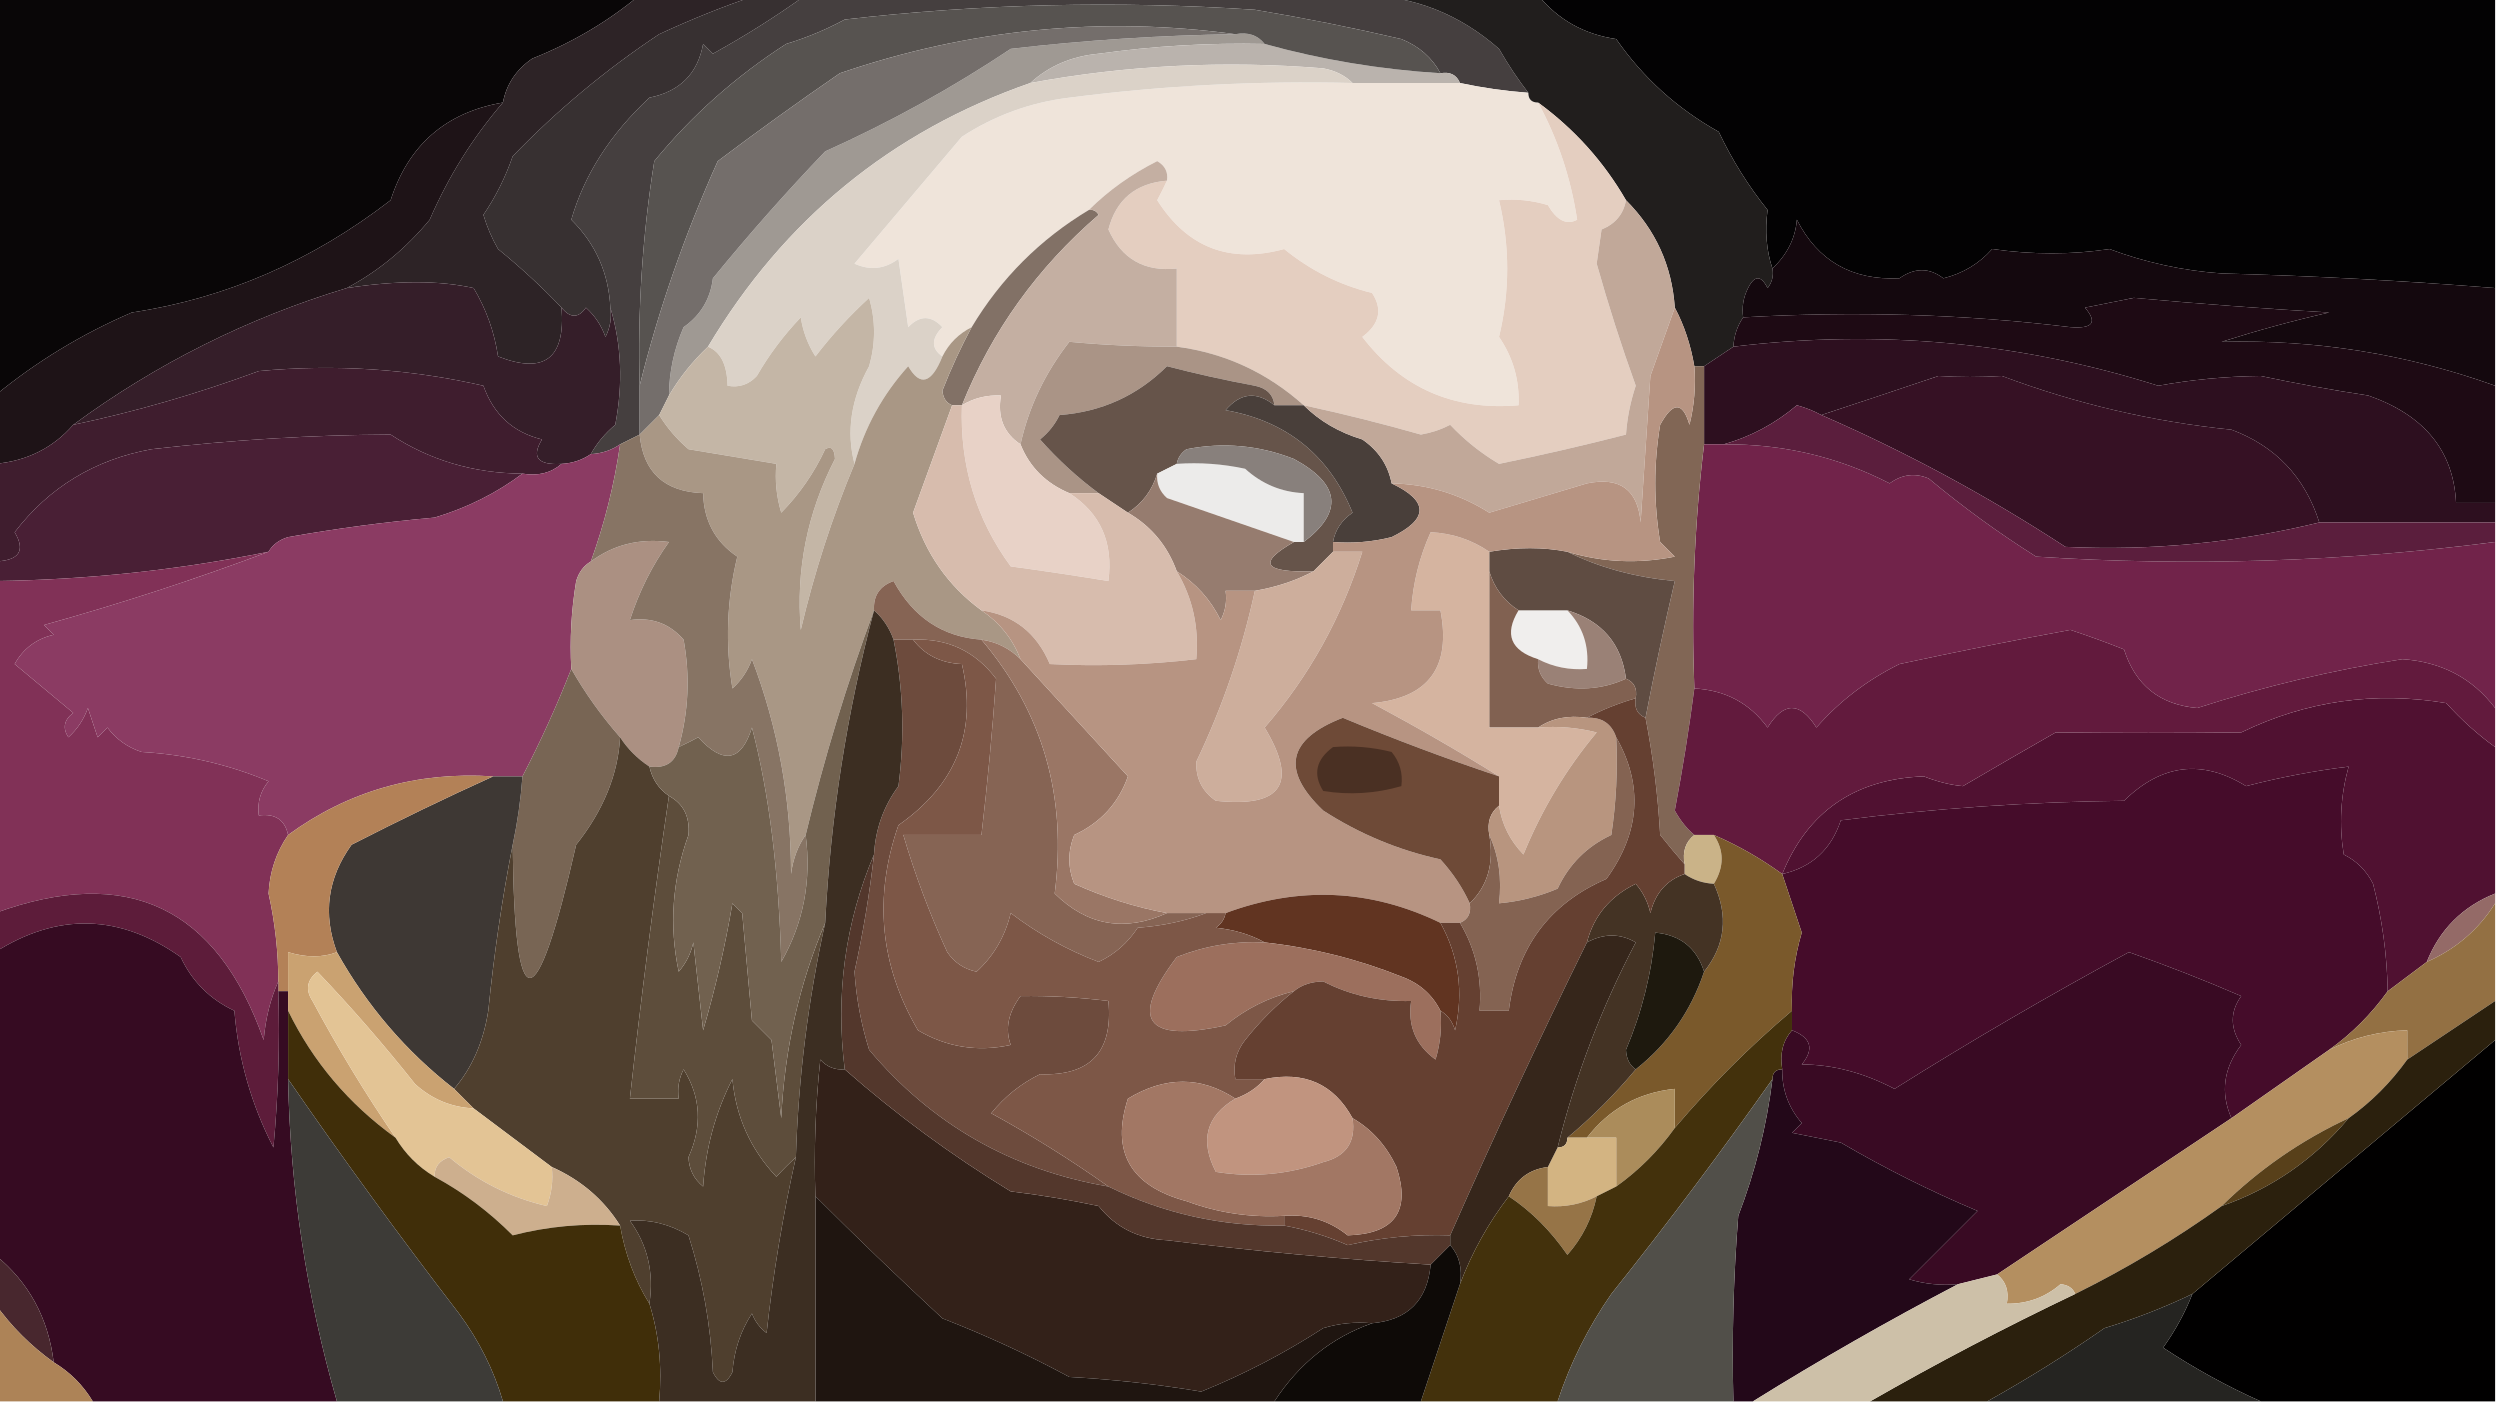 <?xml version="1.0" encoding="UTF-8"?>
<!DOCTYPE svg PUBLIC "-//W3C//DTD SVG 1.1//EN" "http://www.w3.org/Graphics/SVG/1.1/DTD/svg11.dtd">
<svg xmlns="http://www.w3.org/2000/svg" version="1.1" width="256px" height="144px" style="shape-rendering:geometricPrecision; text-rendering:geometricPrecision; image-rendering:optimizeQuality; fill-rule:evenodd; clip-rule:evenodd" xmlns:xlink="http://www.w3.org/1999/xlink">
<g><path style="opacity:1" fill="#090607" d="M -0.5,-0.5 C 21.5,-0.5 43.5,-0.5 65.5,-0.5C 62.264,2.201 58.598,4.368 54.5,6C 52.859,7.129 51.859,8.629 51.5,10.5C 45.658,11.508 41.825,14.841 40,20.5C 31.942,26.721 23.108,30.554 13.5,32C 8.396,34.192 3.73,37.025 -0.5,40.5C -0.5,26.833 -0.5,13.167 -0.5,-0.5 Z"/></g>
<g><path style="opacity:1" fill="#030203" d="M 157.5,-0.5 C 190.167,-0.5 222.833,-0.5 255.5,-0.5C 255.5,9.5 255.5,19.5 255.5,29.5C 246.2,28.748 236.866,28.248 227.5,28C 223.541,27.721 219.708,26.887 216,25.5C 212.146,26.092 208.146,26.092 204,25.5C 202.649,27.01 200.982,28.01 199,28.5C 197.56,27.393 196.06,27.393 194.5,28.5C 189.636,28.717 186.136,26.717 184,22.5C 183.848,24.382 183.015,26.049 181.5,27.5C 180.883,25.679 180.716,23.679 181,21.5C 179.033,19.049 177.367,16.382 176,13.5C 171.756,11.133 168.256,7.966 165.5,4C 162.199,3.513 159.533,2.013 157.5,-0.5 Z"/></g>
<g><path style="opacity:1" fill="#9f9993" d="M 126.5,3.5 C 127.791,3.263 128.791,3.596 129.5,4.5C 123.807,4.374 118.14,4.707 112.5,5.5C 109.741,5.757 107.407,6.757 105.5,8.5C 91.283,13.458 80.283,22.458 72.5,35.5C 70.926,36.984 69.593,38.651 68.5,40.5C 68.523,38.073 69.023,35.74 70,33.5C 71.74,32.284 72.74,30.617 73,28.5C 76.705,23.967 80.538,19.634 84.5,15.5C 91.185,12.494 97.518,8.994 103.5,5C 111.145,4.113 118.811,3.613 126.5,3.5 Z"/></g>
<g><path style="opacity:1" fill="#453f3f" d="M 82.5,-0.5 C 101.5,-0.5 120.5,-0.5 139.5,-0.5C 144.759,-0.406 149.426,1.427 153.5,5C 154.47,6.68 155.47,8.18 156.5,9.5C 154.139,9.326 151.806,8.993 149.5,8.5C 149.158,7.662 148.492,7.328 147.5,7.5C 146.652,5.907 145.319,4.74 143.5,4C 138.531,2.841 133.531,1.841 128.5,1C 114.431,0.053 100.431,0.386 86.5,2C 84.624,3.017 82.624,3.851 80.5,4.5C 75.335,7.825 70.835,11.825 67,16.5C 65.779,24.143 65.279,31.81 65.5,39.5C 65.5,41.167 65.5,42.833 65.5,44.5C 64.833,44.833 64.167,45.167 63.5,45.5C 62.609,46.11 61.609,46.443 60.5,46.5C 61.122,45.373 61.955,44.373 63,43.5C 63.812,39.311 63.645,35.311 62.5,31.5C 62.324,27.967 60.991,24.967 58.5,22.5C 59.825,17.901 62.492,13.735 66.5,10C 69.612,9.375 71.445,7.542 72,4.5C 72.333,4.833 72.667,5.167 73,5.5C 76.32,3.668 79.486,1.668 82.5,-0.5 Z"/></g>
<g><path style="opacity:1" fill="#bab3ad" d="M 129.5,4.5 C 135.312,6.113 141.312,7.113 147.5,7.5C 148.492,7.328 149.158,7.662 149.5,8.5C 145.833,8.5 142.167,8.5 138.5,8.5C 137.737,7.732 136.737,7.232 135.5,7C 125.416,6.171 115.416,6.671 105.5,8.5C 107.407,6.757 109.741,5.757 112.5,5.5C 118.14,4.707 123.807,4.374 129.5,4.5 Z"/></g>
<g><path style="opacity:1" fill="#373031" d="M 77.5,-0.5 C 79.167,-0.5 80.833,-0.5 82.5,-0.5C 79.486,1.668 76.32,3.668 73,5.5C 72.667,5.167 72.333,4.833 72,4.5C 71.445,7.542 69.612,9.375 66.5,10C 62.492,13.735 59.825,17.901 58.5,22.5C 60.991,24.967 62.324,27.967 62.5,31.5C 62.65,32.552 62.483,33.552 62,34.5C 61.581,33.328 60.915,32.328 60,31.5C 59.23,32.598 58.397,32.598 57.5,31.5C 55.502,29.4 53.335,27.4 51,25.5C 50.362,24.391 49.862,23.225 49.5,22C 50.756,20.155 51.756,18.155 52.5,16C 57.042,11.292 62.042,7.126 67.5,3.5C 70.865,1.941 74.198,0.608 77.5,-0.5 Z"/></g>
<g><path style="opacity:1" fill="#575350" d="M 147.5,7.5 C 141.312,7.113 135.312,6.113 129.5,4.5C 128.791,3.596 127.791,3.263 126.5,3.5C 112.762,1.631 99.262,2.965 86,7.5C 81.766,10.411 77.6,13.411 73.5,16.5C 70.111,24.015 67.445,31.682 65.5,39.5C 65.279,31.81 65.779,24.143 67,16.5C 70.835,11.825 75.335,7.825 80.5,4.5C 82.624,3.851 84.624,3.017 86.5,2C 100.431,0.386 114.431,0.053 128.5,1C 133.531,1.841 138.531,2.841 143.5,4C 145.319,4.74 146.652,5.907 147.5,7.5 Z"/></g>
<g><path style="opacity:1" fill="#efe4da" d="M 138.5,8.5 C 142.167,8.5 145.833,8.5 149.5,8.5C 151.806,8.993 154.139,9.326 156.5,9.5C 156.5,10.167 156.833,10.5 157.5,10.5C 159.517,14.217 160.85,18.217 161.5,22.5C 160.426,23.08 159.426,22.58 158.5,21C 156.866,20.506 155.199,20.34 153.5,20.5C 154.617,25.192 154.617,29.858 153.5,34.5C 154.946,36.618 155.613,38.951 155.5,41.5C 148.863,42.069 143.529,39.736 139.5,34.5C 141.27,33.18 141.603,31.68 140.5,30C 137.179,29.187 134.179,27.687 131.5,25.5C 125.911,27.022 121.578,25.355 118.5,20.5C 118.863,19.817 119.196,19.15 119.5,18.5C 119.631,17.624 119.298,16.957 118.5,16.5C 115.846,17.836 113.513,19.503 111.5,21.5C 106.5,24.5 102.5,28.5 99.5,33.5C 98.167,34.167 97.167,35.167 96.5,36.5C 95.347,35.687 95.347,34.687 96.5,33.5C 95.349,32.269 94.183,32.269 93,33.5C 92.667,31.167 92.333,28.833 92,26.5C 90.612,27.554 89.112,27.72 87.5,27C 91.204,22.635 94.871,18.302 98.5,14C 101.866,11.816 105.533,10.482 109.5,10C 119.126,8.756 128.792,8.256 138.5,8.5 Z"/></g>
<g><path style="opacity:1" fill="#746e6b" d="M 126.5,3.5 C 118.811,3.613 111.145,4.113 103.5,5C 97.518,8.994 91.185,12.494 84.5,15.5C 80.538,19.634 76.705,23.967 73,28.5C 72.74,30.617 71.74,32.284 70,33.5C 69.023,35.74 68.523,38.073 68.5,40.5C 68.167,41.167 67.833,41.833 67.5,42.5C 66.833,43.167 66.167,43.833 65.5,44.5C 65.5,42.833 65.5,41.167 65.5,39.5C 67.445,31.682 70.111,24.015 73.5,16.5C 77.6,13.411 81.766,10.411 86,7.5C 99.262,2.965 112.762,1.631 126.5,3.5 Z"/></g>
<g><path style="opacity:1" fill="#dbd2c8" d="M 138.5,8.5 C 128.792,8.256 119.126,8.756 109.5,10C 105.533,10.482 101.866,11.816 98.5,14C 94.871,18.302 91.204,22.635 87.5,27C 89.112,27.72 90.612,27.554 92,26.5C 92.333,28.833 92.667,31.167 93,33.5C 94.183,32.269 95.349,32.269 96.5,33.5C 95.347,34.687 95.347,35.687 96.5,36.5C 95.383,39.279 94.217,39.612 93,37.5C 90.38,40.406 88.547,43.739 87.5,47.5C 86.642,44.18 87.142,40.847 89,37.5C 89.667,35.167 89.667,32.833 89,30.5C 86.982,32.35 85.149,34.35 83.5,36.5C 82.719,35.271 82.219,33.938 82,32.5C 80.257,34.321 78.757,36.321 77.5,38.5C 76.675,39.386 75.675,39.719 74.5,39.5C 74.462,37.364 73.795,36.031 72.5,35.5C 80.283,22.458 91.283,13.458 105.5,8.5C 115.416,6.671 125.416,6.171 135.5,7C 136.737,7.232 137.737,7.732 138.5,8.5 Z"/></g>
<g><path style="opacity:1" fill="#211e1d" d="M 139.5,-0.5 C 145.5,-0.5 151.5,-0.5 157.5,-0.5C 159.533,2.013 162.199,3.513 165.5,4C 168.256,7.966 171.756,11.133 176,13.5C 177.367,16.382 179.033,19.049 181,21.5C 180.716,23.679 180.883,25.679 181.5,27.5C 181.631,28.239 181.464,28.906 181,29.5C 180.333,28.167 179.667,28.167 179,29.5C 178.517,30.448 178.351,31.448 178.5,32.5C 177.89,33.391 177.557,34.391 177.5,35.5C 176.5,36.167 175.5,36.833 174.5,37.5C 174.167,37.5 173.833,37.5 173.5,37.5C 173.125,35.302 172.458,33.302 171.5,31.5C 171.205,27.206 169.538,23.54 166.5,20.5C 164.212,16.544 161.212,13.211 157.5,10.5C 156.833,10.5 156.5,10.167 156.5,9.5C 155.47,8.18 154.47,6.68 153.5,5C 149.426,1.427 144.759,-0.406 139.5,-0.5 Z"/></g>
<g><path style="opacity:1" fill="#2d2326" d="M 65.5,-0.5 C 69.5,-0.5 73.5,-0.5 77.5,-0.5C 74.198,0.608 70.865,1.941 67.5,3.5C 62.042,7.126 57.042,11.292 52.5,16C 51.756,18.155 50.756,20.155 49.5,22C 49.862,23.225 50.362,24.391 51,25.5C 53.335,27.4 55.502,29.4 57.5,31.5C 57.919,36.698 55.752,38.364 51,36.5C 50.624,33.99 49.79,31.657 48.5,29.5C 44.99,28.704 40.657,28.704 35.5,29.5C 38.725,27.787 41.559,25.454 44,22.5C 45.902,18.104 48.402,14.104 51.5,10.5C 51.859,8.629 52.859,7.129 54.5,6C 58.598,4.368 62.264,2.201 65.5,-0.5 Z"/></g>
<g><path style="opacity:1" fill="#1e1317" d="M 51.5,10.5 C 48.402,14.104 45.902,18.104 44,22.5C 41.559,25.454 38.725,27.787 35.5,29.5C 25.327,32.586 15.994,37.253 7.5,43.5C 5.421,45.873 2.754,47.206 -0.5,47.5C -0.5,45.167 -0.5,42.833 -0.5,40.5C 3.73,37.025 8.396,34.192 13.5,32C 23.108,30.554 31.942,26.721 40,20.5C 41.825,14.841 45.658,11.508 51.5,10.5 Z"/></g>
<g><path style="opacity:1" fill="#827166" d="M 111.5,21.5 C 111.938,21.435 112.272,21.601 112.5,22C 106.22,27.413 101.553,33.913 98.5,41.5C 98.167,41.5 97.833,41.5 97.5,41.5C 96.903,41.265 96.57,40.765 96.5,40C 97.391,37.721 98.391,35.554 99.5,33.5C 102.5,28.5 106.5,24.5 111.5,21.5 Z"/></g>
<g><path style="opacity:1" fill="#14080e" d="M 255.5,29.5 C 255.5,32.833 255.5,36.167 255.5,39.5C 246.494,36.262 237.161,34.762 227.5,35C 231.123,33.844 234.789,32.844 238.5,32C 231.825,31.61 225.158,31.11 218.5,30.5C 216.833,30.833 215.167,31.167 213.5,31.5C 214.804,33.016 214.304,33.682 212,33.5C 201.084,32.169 189.917,31.835 178.5,32.5C 178.351,31.448 178.517,30.448 179,29.5C 179.667,28.167 180.333,28.167 181,29.5C 181.464,28.906 181.631,28.239 181.5,27.5C 183.015,26.049 183.848,24.382 184,22.5C 186.136,26.717 189.636,28.717 194.5,28.5C 196.06,27.393 197.56,27.393 199,28.5C 200.982,28.01 202.649,27.01 204,25.5C 208.146,26.092 212.146,26.092 216,25.5C 219.708,26.887 223.541,27.721 227.5,28C 236.866,28.248 246.2,28.748 255.5,29.5 Z"/></g>
<g><path style="opacity:1" fill="#e4cec0" d="M 157.5,10.5 C 161.212,13.211 164.212,16.544 166.5,20.5C 166.25,21.922 165.417,22.922 164,23.5C 163.833,24.667 163.667,25.833 163.5,27C 164.677,31.194 166.01,35.361 167.5,39.5C 166.954,41.135 166.62,42.801 166.5,44.5C 162.198,45.606 157.864,46.606 153.5,47.5C 151.651,46.407 149.984,45.074 148.5,43.5C 147.554,43.987 146.554,44.32 145.5,44.5C 141.503,43.363 137.503,42.363 133.5,41.5C 129.753,38.149 125.42,36.149 120.5,35.5C 120.5,32.833 120.5,30.167 120.5,27.5C 117.183,27.843 114.849,26.509 113.5,23.5C 114.289,20.432 116.289,18.765 119.5,18.5C 119.196,19.15 118.863,19.817 118.5,20.5C 121.578,25.355 125.911,27.022 131.5,25.5C 134.179,27.687 137.179,29.187 140.5,30C 141.603,31.68 141.27,33.18 139.5,34.5C 143.529,39.736 148.863,42.069 155.5,41.5C 155.613,38.951 154.946,36.618 153.5,34.5C 154.617,29.858 154.617,25.192 153.5,20.5C 155.199,20.34 156.866,20.506 158.5,21C 159.426,22.58 160.426,23.08 161.5,22.5C 160.85,18.217 159.517,14.217 157.5,10.5 Z"/></g>
<g><path style="opacity:1" fill="#351e29" d="M 57.5,31.5 C 58.397,32.598 59.23,32.598 60,31.5C 60.915,32.328 61.581,33.328 62,34.5C 62.483,33.552 62.65,32.552 62.5,31.5C 63.645,35.311 63.812,39.311 63,43.5C 61.955,44.373 61.122,45.373 60.5,46.5C 59.609,47.11 58.609,47.443 57.5,47.5C 55.058,47.646 54.391,46.813 55.5,45C 52.539,44.274 50.539,42.44 49.5,39.5C 41.912,37.767 34.245,37.267 26.5,38C 20.222,40.316 13.889,42.15 7.5,43.5C 15.994,37.253 25.327,32.586 35.5,29.5C 40.657,28.704 44.99,28.704 48.5,29.5C 49.79,31.657 50.624,33.99 51,36.5C 55.752,38.364 57.919,36.698 57.5,31.5 Z"/></g>
<g><path style="opacity:1" fill="#1e0a14" d="M 255.5,39.5 C 255.5,43.5 255.5,47.5 255.5,51.5C 254.167,51.5 252.833,51.5 251.5,51.5C 251.248,46.165 248.248,42.499 242.5,40.5C 238.812,39.941 235.146,39.274 231.5,38.5C 227.914,38.542 224.414,38.876 221,39.5C 206.836,35.026 192.336,33.693 177.5,35.5C 177.557,34.391 177.89,33.391 178.5,32.5C 189.917,31.835 201.084,32.169 212,33.5C 214.304,33.682 214.804,33.016 213.5,31.5C 215.167,31.167 216.833,30.833 218.5,30.5C 225.158,31.11 231.825,31.61 238.5,32C 234.789,32.844 231.123,33.844 227.5,35C 237.161,34.762 246.494,36.262 255.5,39.5 Z"/></g>
<g><path style="opacity:1" fill="#c4afa2" d="M 119.5,18.5 C 116.289,18.765 114.289,20.432 113.5,23.5C 114.849,26.509 117.183,27.843 120.5,27.5C 120.5,30.167 120.5,32.833 120.5,35.5C 116.746,35.504 113.079,35.337 109.5,35C 107.008,38.194 105.342,41.694 104.5,45.5C 102.787,44.365 102.12,42.698 102.5,40.5C 101.041,40.433 99.708,40.766 98.5,41.5C 101.553,33.913 106.22,27.413 112.5,22C 112.272,21.601 111.938,21.435 111.5,21.5C 113.513,19.503 115.846,17.836 118.5,16.5C 119.298,16.957 119.631,17.624 119.5,18.5 Z"/></g>
<g><path style="opacity:1" fill="#aa9486" d="M 120.5,35.5 C 125.42,36.149 129.753,38.149 133.5,41.5C 132.5,41.5 131.5,41.5 130.5,41.5C 130.38,40.414 129.713,39.747 128.5,39.5C 125.465,38.939 122.465,38.273 119.5,37.5C 116.468,40.511 112.801,42.177 108.5,42.5C 108.023,43.478 107.357,44.311 106.5,45C 108.342,47.074 110.342,48.907 112.5,50.5C 111.5,50.5 110.5,50.5 109.5,50.5C 107.089,49.483 105.422,47.816 104.5,45.5C 105.342,41.694 107.008,38.194 109.5,35C 113.079,35.337 116.746,35.504 120.5,35.5 Z"/></g>
<g><path style="opacity:1" fill="#361124" d="M 237.5,53.5 C 228.985,55.585 220.319,56.418 211.5,56C 203.46,50.754 195.126,46.254 186.5,42.5C 190.463,41.192 194.463,39.859 198.5,38.5C 200.638,38.638 202.805,38.638 205,38.5C 212.581,41.348 220.414,43.181 228.5,44C 233.022,45.69 236.022,48.856 237.5,53.5 Z"/></g>
<g><path style="opacity:1" fill="#2d0f1f" d="M 255.5,51.5 C 255.5,52.167 255.5,52.833 255.5,53.5C 249.5,53.5 243.5,53.5 237.5,53.5C 236.022,48.856 233.022,45.69 228.5,44C 220.414,43.181 212.581,41.348 205,38.5C 202.805,38.638 200.638,38.638 198.5,38.5C 194.463,39.859 190.463,41.192 186.5,42.5C 185.735,42.077 184.902,41.743 184,41.5C 181.755,43.394 179.255,44.727 176.5,45.5C 175.833,45.5 175.167,45.5 174.5,45.5C 174.5,42.833 174.5,40.167 174.5,37.5C 175.5,36.833 176.5,36.167 177.5,35.5C 192.336,33.693 206.836,35.026 221,39.5C 224.414,38.876 227.914,38.542 231.5,38.5C 235.146,39.274 238.812,39.941 242.5,40.5C 248.248,42.499 251.248,46.165 251.5,51.5C 252.833,51.5 254.167,51.5 255.5,51.5 Z"/></g>
<g><path style="opacity:1" fill="#3f1d2e" d="M 57.5,47.5 C 56.432,48.434 55.099,48.768 53.5,48.5C 48.5,48.463 44,47.13 40,44.5C 32.031,44.536 23.864,45.036 15.5,46C 9.696,47.064 5.029,49.897 1.5,54.5C 2.639,56.396 1.973,57.396 -0.5,57.5C -0.5,54.167 -0.5,50.833 -0.5,47.5C 2.754,47.206 5.421,45.873 7.5,43.5C 13.889,42.15 20.222,40.316 26.5,38C 34.245,37.267 41.912,37.767 49.5,39.5C 50.539,42.44 52.539,44.274 55.5,45C 54.391,46.813 55.058,47.646 57.5,47.5 Z"/></g>
<g><path style="opacity:1" fill="#c4b6a6" d="M 87.5,47.5 C 85.211,52.977 83.378,58.644 82,64.5C 81.491,58.363 82.658,52.53 85.5,47C 85.452,45.967 85.119,45.634 84.5,46C 83.37,48.428 81.87,50.595 80,52.5C 79.507,50.866 79.34,49.199 79.5,47.5C 76.513,47.002 73.513,46.502 70.5,46C 69.29,44.961 68.29,43.794 67.5,42.5C 67.833,41.833 68.167,41.167 68.5,40.5C 69.593,38.651 70.926,36.984 72.5,35.5C 73.795,36.031 74.462,37.364 74.5,39.5C 75.675,39.719 76.675,39.386 77.5,38.5C 78.757,36.321 80.257,34.321 82,32.5C 82.219,33.938 82.719,35.271 83.5,36.5C 85.149,34.35 86.982,32.35 89,30.5C 89.667,32.833 89.667,35.167 89,37.5C 87.142,40.847 86.642,44.18 87.5,47.5 Z"/></g>
<g><path style="opacity:1" fill="#66544a" d="M 130.5,41.5 C 128.69,40.045 127.023,40.212 125.5,42C 131.78,43.129 136.113,46.629 138.5,52.5C 137.388,53.265 136.721,54.265 136.5,55.5C 136.5,55.833 136.5,56.167 136.5,56.5C 135.833,57.167 135.167,57.833 134.5,58.5C 129.386,58.651 128.719,57.651 132.5,55.5C 132.833,55.5 133.167,55.5 133.5,55.5C 137.583,52.407 137.25,49.573 132.5,47C 128.928,45.595 125.261,45.262 121.5,46C 120.944,46.383 120.611,46.883 120.5,47.5C 119.833,47.833 119.167,48.167 118.5,48.5C 117.978,50.219 116.978,51.553 115.5,52.5C 114.5,51.833 113.5,51.167 112.5,50.5C 110.342,48.907 108.342,47.074 106.5,45C 107.357,44.311 108.023,43.478 108.5,42.5C 112.801,42.177 116.468,40.511 119.5,37.5C 122.465,38.273 125.465,38.939 128.5,39.5C 129.713,39.747 130.38,40.414 130.5,41.5 Z"/></g>
<g><path style="opacity:1" fill="#491f35" d="M 53.5,48.5 C 50.84,50.497 47.84,51.997 44.5,53C 39.47,53.448 34.47,54.114 29.5,55C 28.584,55.278 27.918,55.778 27.5,56.5C 18.263,58.373 8.93,59.373 -0.5,59.5C -0.5,58.833 -0.5,58.167 -0.5,57.5C 1.973,57.396 2.639,56.396 1.5,54.5C 5.029,49.897 9.696,47.064 15.5,46C 23.864,45.036 32.031,44.536 40,44.5C 44,47.13 48.5,48.463 53.5,48.5 Z"/></g>
<g><path style="opacity:1" fill="#493f3a" d="M 130.5,41.5 C 131.5,41.5 132.5,41.5 133.5,41.5C 135.121,43.117 137.121,44.284 139.5,45C 141.141,46.129 142.141,47.629 142.5,49.5C 146.317,51.308 146.317,53.141 142.5,55C 140.527,55.495 138.527,55.662 136.5,55.5C 136.721,54.265 137.388,53.265 138.5,52.5C 136.113,46.629 131.78,43.129 125.5,42C 127.023,40.212 128.69,40.045 130.5,41.5 Z"/></g>
<g><path style="opacity:1" fill="#71234a" d="M 174.5,45.5 C 175.167,45.5 175.833,45.5 176.5,45.5C 182.551,45.449 188.218,46.783 193.5,49.5C 194.768,48.572 196.101,48.405 197.5,49C 200.99,51.911 204.656,54.578 208.5,57C 224.252,58.028 239.918,57.528 255.5,55.5C 255.5,61.167 255.5,66.833 255.5,72.5C 253.17,69.439 250.003,67.772 246,67.5C 238.851,68.615 231.851,70.282 225,72.5C 221.161,72.16 218.661,70.16 217.5,66.5C 215.659,65.77 213.825,65.103 212,64.5C 206.181,65.571 200.348,66.738 194.5,68C 191.191,69.639 188.358,71.806 186,74.5C 184.324,71.84 182.657,71.84 181,74.5C 179.16,71.996 176.66,70.662 173.5,70.5C 173.174,61.983 173.507,53.65 174.5,45.5 Z"/></g>
<g><path style="opacity:1" fill="#ecebea" d="M 120.5,47.5 C 122.857,47.337 125.19,47.503 127.5,48C 129.217,49.559 131.217,50.392 133.5,50.5C 133.5,52.167 133.5,53.833 133.5,55.5C 133.167,55.5 132.833,55.5 132.5,55.5C 128.178,54.007 123.844,52.507 119.5,51C 118.748,50.329 118.414,49.496 118.5,48.5C 119.167,48.167 119.833,47.833 120.5,47.5 Z"/></g>
<g><path style="opacity:1" fill="#c1a899" d="M 166.5,20.5 C 169.538,23.54 171.205,27.206 171.5,31.5C 170.69,33.798 169.856,36.132 169,38.5C 168.667,43.5 168.333,48.5 168,53.5C 167.703,50.136 165.869,48.803 162.5,49.5C 159.167,50.5 155.833,51.5 152.5,52.5C 149.439,50.568 146.105,49.568 142.5,49.5C 142.141,47.629 141.141,46.129 139.5,45C 137.121,44.284 135.121,43.117 133.5,41.5C 137.503,42.363 141.503,43.363 145.5,44.5C 146.554,44.32 147.554,43.987 148.5,43.5C 149.984,45.074 151.651,46.407 153.5,47.5C 157.864,46.606 162.198,45.606 166.5,44.5C 166.62,42.801 166.954,41.135 167.5,39.5C 166.01,35.361 164.677,31.194 163.5,27C 163.667,25.833 163.833,24.667 164,23.5C 165.417,22.922 166.25,21.922 166.5,20.5 Z"/></g>
<g><path style="opacity:1" fill="#88807c" d="M 133.5,55.5 C 133.5,53.833 133.5,52.167 133.5,50.5C 131.217,50.392 129.217,49.559 127.5,48C 125.19,47.503 122.857,47.337 120.5,47.5C 120.611,46.883 120.944,46.383 121.5,46C 125.261,45.262 128.928,45.595 132.5,47C 137.25,49.573 137.583,52.407 133.5,55.5 Z"/></g>
<g><path style="opacity:1" fill="#967c6f" d="M 118.5,48.5 C 118.414,49.496 118.748,50.329 119.5,51C 123.844,52.507 128.178,54.007 132.5,55.5C 128.719,57.651 129.386,58.651 134.5,58.5C 132.698,59.458 130.698,60.125 128.5,60.5C 127.5,60.5 126.5,60.5 125.5,60.5C 125.649,61.552 125.483,62.552 125,63.5C 123.951,61.383 122.451,59.716 120.5,58.5C 119.55,55.885 117.883,53.885 115.5,52.5C 116.978,51.553 117.978,50.219 118.5,48.5 Z"/></g>
<g><path style="opacity:1" fill="#8b3b63" d="M 63.5,45.5 C 62.91,49.603 61.91,53.603 60.5,57.5C 59.778,57.917 59.278,58.584 59,59.5C 58.502,62.482 58.335,65.482 58.5,68.5C 57.027,72.251 55.36,75.918 53.5,79.5C 52.5,79.5 51.5,79.5 50.5,79.5C 42.676,78.99 35.676,80.99 29.5,85.5C 29.179,83.952 28.179,83.285 26.5,83.5C 26.33,82.178 26.663,81.011 27.5,80C 23.351,78.263 19.017,77.263 14.5,77C 13.069,76.535 11.902,75.701 11,74.5C 10.667,74.833 10.333,75.167 10,75.5C 9.667,74.5 9.333,73.5 9,72.5C 8.581,73.672 7.915,74.672 7,75.5C 6.383,74.551 6.549,73.718 7.5,73C 5.5,71.333 3.5,69.667 1.5,68C 2.376,66.415 3.709,65.415 5.5,65C 5.167,64.667 4.833,64.333 4.5,64C 12.385,61.803 20.052,59.303 27.5,56.5C 27.918,55.778 28.584,55.278 29.5,55C 34.47,54.114 39.47,53.448 44.5,53C 47.84,51.997 50.84,50.497 53.5,48.5C 55.099,48.768 56.432,48.434 57.5,47.5C 58.609,47.443 59.609,47.11 60.5,46.5C 61.609,46.443 62.609,46.11 63.5,45.5 Z"/></g>
<g><path style="opacity:1" fill="#5b1e3d" d="M 186.5,42.5 C 195.126,46.254 203.46,50.754 211.5,56C 220.319,56.418 228.985,55.585 237.5,53.5C 243.5,53.5 249.5,53.5 255.5,53.5C 255.5,54.167 255.5,54.833 255.5,55.5C 239.918,57.528 224.252,58.028 208.5,57C 204.656,54.578 200.99,51.911 197.5,49C 196.101,48.405 194.768,48.572 193.5,49.5C 188.218,46.783 182.551,45.449 176.5,45.5C 179.255,44.727 181.755,43.394 184,41.5C 184.902,41.743 185.735,42.077 186.5,42.5 Z"/></g>
<g><path style="opacity:1" fill="#e8d2c7" d="M 104.5,45.5 C 105.422,47.816 107.089,49.483 109.5,50.5C 112.686,52.547 114.019,55.547 113.5,59.5C 110.187,58.955 106.854,58.455 103.5,58C 99.943,53.156 98.276,47.656 98.5,41.5C 99.708,40.766 101.041,40.433 102.5,40.5C 102.12,42.698 102.787,44.365 104.5,45.5 Z"/></g>
<g><path style="opacity:1" fill="#a99785" d="M 99.5,33.5 C 98.391,35.554 97.391,37.721 96.5,40C 96.57,40.765 96.903,41.265 97.5,41.5C 96.172,45.149 94.839,48.815 93.5,52.5C 94.759,56.671 97.093,60.005 100.5,62.5C 102.367,63.76 103.7,65.427 104.5,67.5C 103.395,66.4 102.062,65.733 100.5,65.5C 96.516,65.215 93.516,63.215 91.5,59.5C 90.082,60.005 89.415,61.005 89.5,62.5C 86.71,70.017 84.377,77.684 82.5,85.5C 81.71,86.609 81.21,87.942 81,89.5C 81.005,81.843 79.672,74.51 77,67.5C 76.581,68.672 75.915,69.672 75,70.5C 74.254,65.958 74.421,61.458 75.5,57C 73.234,55.477 72.067,53.311 72,50.5C 68.027,50.358 65.86,48.358 65.5,44.5C 66.167,43.833 66.833,43.167 67.5,42.5C 68.29,43.794 69.29,44.961 70.5,46C 73.513,46.502 76.513,47.002 79.5,47.5C 79.34,49.199 79.507,50.866 80,52.5C 81.87,50.595 83.37,48.428 84.5,46C 85.119,45.634 85.452,45.967 85.5,47C 82.658,52.53 81.491,58.363 82,64.5C 83.378,58.644 85.211,52.977 87.5,47.5C 88.547,43.739 90.38,40.406 93,37.5C 94.217,39.612 95.383,39.279 96.5,36.5C 97.167,35.167 98.167,34.167 99.5,33.5 Z"/></g>
<g><path style="opacity:1" fill="#816655" d="M 173.5,37.5 C 173.833,37.5 174.167,37.5 174.5,37.5C 174.5,40.167 174.5,42.833 174.5,45.5C 173.507,53.65 173.174,61.983 173.5,70.5C 172.956,74.68 172.29,78.847 171.5,83C 172.056,84.011 172.722,84.844 173.5,85.5C 172.596,86.209 172.263,87.209 172.5,88.5C 171.685,87.571 170.852,86.571 170,85.5C 169.767,81.415 169.267,77.415 168.5,73.5C 169.395,68.884 170.395,64.217 171.5,59.5C 167.411,59.112 163.744,58.112 160.5,56.5C 164.078,57.589 167.745,57.755 171.5,57C 171,56.5 170.5,56 170,55.5C 169.333,51.5 169.333,47.5 170,43.5C 171.309,41.109 172.309,41.109 173,43.5C 173.495,41.527 173.662,39.527 173.5,37.5 Z"/></g>
<g><path style="opacity:1" fill="#d7bcad" d="M 97.5,41.5 C 97.833,41.5 98.167,41.5 98.5,41.5C 98.276,47.656 99.943,53.156 103.5,58C 106.854,58.455 110.187,58.955 113.5,59.5C 114.019,55.547 112.686,52.547 109.5,50.5C 110.5,50.5 111.5,50.5 112.5,50.5C 113.5,51.167 114.5,51.833 115.5,52.5C 117.883,53.885 119.55,55.885 120.5,58.5C 122.123,61.215 122.79,64.215 122.5,67.5C 117.501,68.085 112.501,68.251 107.5,68C 106.149,64.805 103.815,62.972 100.5,62.5C 97.093,60.005 94.759,56.671 93.5,52.5C 94.839,48.815 96.172,45.149 97.5,41.5 Z"/></g>
<g><path style="opacity:1" fill="#f0eeed" d="M 155.5,62.5 C 157.167,62.5 158.833,62.5 160.5,62.5C 162.081,64.142 162.747,66.142 162.5,68.5C 160.708,68.634 159.042,68.301 157.5,67.5C 154.677,66.615 154.01,64.948 155.5,62.5 Z"/></g>
<g><path style="opacity:1" fill="#813157" d="M 27.5,56.5 C 20.052,59.303 12.385,61.803 4.5,64C 4.833,64.333 5.167,64.667 5.5,65C 3.709,65.415 2.376,66.415 1.5,68C 3.5,69.667 5.5,71.333 7.5,73C 6.549,73.718 6.383,74.551 7,75.5C 7.915,74.672 8.581,73.672 9,72.5C 9.333,73.5 9.667,74.5 10,75.5C 10.333,75.167 10.667,74.833 11,74.5C 11.902,75.701 13.069,76.535 14.5,77C 19.017,77.263 23.351,78.263 27.5,80C 26.663,81.011 26.33,82.178 26.5,83.5C 28.179,83.285 29.179,83.952 29.5,85.5C 28.278,87.286 27.611,89.286 27.5,91.5C 28.162,94.468 28.495,97.468 28.5,100.5C 27.691,102.292 27.191,104.292 27,106.5C 22.217,92.883 13.051,88.549 -0.5,93.5C -0.5,82.167 -0.5,70.833 -0.5,59.5C 8.93,59.373 18.263,58.373 27.5,56.5 Z"/></g>
<g><path style="opacity:1" fill="#5f4c42" d="M 160.5,56.5 C 163.744,58.112 167.411,59.112 171.5,59.5C 170.395,64.217 169.395,68.884 168.5,73.5C 167.662,73.158 167.328,72.492 167.5,71.5C 167.672,70.508 167.338,69.842 166.5,69.5C 166.045,65.918 164.045,63.585 160.5,62.5C 158.833,62.5 157.167,62.5 155.5,62.5C 154.022,61.553 153.022,60.219 152.5,58.5C 152.5,57.833 152.5,57.167 152.5,56.5C 155.382,56.014 158.048,56.014 160.5,56.5 Z"/></g>
<g><path style="opacity:1" fill="#9a8176" d="M 160.5,62.5 C 164.045,63.585 166.045,65.918 166.5,69.5C 164.034,70.634 161.367,70.801 158.5,70C 157.748,69.329 157.414,68.496 157.5,67.5C 159.042,68.301 160.708,68.634 162.5,68.5C 162.747,66.142 162.081,64.142 160.5,62.5 Z"/></g>
<g><path style="opacity:1" fill="#ab9082" d="M 69.5,76.5 C 69.179,78.048 68.179,78.715 66.5,78.5C 65.272,77.694 64.272,76.694 63.5,75.5C 61.576,73.305 59.909,70.972 58.5,68.5C 58.335,65.482 58.502,62.482 59,59.5C 59.278,58.584 59.778,57.917 60.5,57.5C 62.82,55.774 65.487,55.107 68.5,55.5C 66.775,57.914 65.442,60.58 64.5,63.5C 66.722,63.178 68.556,63.845 70,65.5C 70.678,69.221 70.511,72.888 69.5,76.5 Z"/></g>
<g><path style="opacity:1" fill="#816151" d="M 152.5,58.5 C 153.022,60.219 154.022,61.553 155.5,62.5C 154.01,64.948 154.677,66.615 157.5,67.5C 157.414,68.496 157.748,69.329 158.5,70C 161.367,70.801 164.034,70.634 166.5,69.5C 167.338,69.842 167.672,70.508 167.5,71.5C 165.694,72.024 164.028,72.691 162.5,73.5C 160.585,73.216 158.919,73.549 157.5,74.5C 155.833,74.5 154.167,74.5 152.5,74.5C 152.5,69.167 152.5,63.833 152.5,58.5 Z"/></g>
<g><path style="opacity:1" fill="#877464" d="M 65.5,44.5 C 65.86,48.358 68.027,50.358 72,50.5C 72.067,53.311 73.234,55.477 75.5,57C 74.421,61.458 74.254,65.958 75,70.5C 75.915,69.672 76.581,68.672 77,67.5C 79.672,74.51 81.005,81.843 81,89.5C 81.21,87.942 81.71,86.609 82.5,85.5C 83.105,90.194 82.271,94.528 80,98.5C 79.75,89.178 78.75,81.178 77,74.5C 75.908,77.986 74.075,78.319 71.5,75.5C 70.817,75.863 70.15,76.196 69.5,76.5C 70.511,72.888 70.678,69.221 70,65.5C 68.556,63.845 66.722,63.178 64.5,63.5C 65.442,60.58 66.775,57.914 68.5,55.5C 65.487,55.107 62.82,55.774 60.5,57.5C 61.91,53.603 62.91,49.603 63.5,45.5C 64.167,45.167 64.833,44.833 65.5,44.5 Z"/></g>
<g><path style="opacity:1" fill="#cdae9c" d="M 136.5,56.5 C 137.5,56.5 138.5,56.5 139.5,56.5C 137.38,63.259 134.046,69.259 129.5,74.5C 132.953,80.228 131.287,82.728 124.5,82C 123.106,81.044 122.439,79.711 122.5,78C 125.188,72.375 127.188,66.541 128.5,60.5C 130.698,60.125 132.698,59.458 134.5,58.5C 135.167,57.833 135.833,57.167 136.5,56.5 Z"/></g>
<g><path style="opacity:1" fill="#501131" d="M 255.5,76.5 C 255.5,81.5 255.5,86.5 255.5,91.5C 252.167,92.833 249.833,95.167 248.5,98.5C 247.167,99.5 245.833,100.5 244.5,101.5C 244.436,97.78 243.936,94.114 243,90.5C 242.333,89.167 241.333,88.167 240,87.5C 239.505,84.469 239.671,81.469 240.5,78.5C 236.928,78.938 233.428,79.604 230,80.5C 225.518,77.725 221.351,78.225 217.5,82C 207.774,82.108 198.107,82.775 188.5,84C 187.517,86.984 185.517,88.817 182.5,89.5C 185.098,83.104 189.932,79.771 197,79.5C 198.398,80.051 199.732,80.384 201,80.5C 204.192,78.626 207.359,76.792 210.5,75C 216.83,75.066 223.163,75.066 229.5,75C 236.161,71.768 243.161,70.768 250.5,72C 252.037,73.707 253.704,75.207 255.5,76.5 Z"/></g>
<g><path style="opacity:1" fill="#866454" d="M 100.5,65.5 C 106.79,72.923 109.29,81.59 108,91.5C 111.339,94.791 115.172,95.457 119.5,93.5C 120.833,93.5 122.167,93.5 123.5,93.5C 121.369,94.314 119.036,94.814 116.5,95C 115.48,96.556 114.147,97.722 112.5,98.5C 109.269,97.273 106.269,95.606 103.5,93.5C 102.915,95.9 101.748,97.9 100,99.5C 98.739,99.241 97.739,98.574 97,97.5C 95.186,93.547 93.686,89.547 92.5,85.5C 95.167,85.5 97.833,85.5 100.5,85.5C 101.129,80.141 101.629,74.807 102,69.5C 99.859,66.679 97.025,65.346 93.5,65.5C 92.833,65.5 92.167,65.5 91.5,65.5C 91.068,64.29 90.401,63.291 89.5,62.5C 89.415,61.005 90.082,60.005 91.5,59.5C 93.516,63.215 96.516,65.215 100.5,65.5 Z"/></g>
<g><path style="opacity:1" fill="#9a7665" d="M 100.5,65.5 C 102.062,65.733 103.395,66.4 104.5,67.5C 108.175,71.507 111.841,75.507 115.5,79.5C 114.538,82.245 112.705,84.245 110,85.5C 109.333,87.167 109.333,88.833 110,90.5C 113.134,91.909 116.301,92.909 119.5,93.5C 115.172,95.457 111.339,94.791 108,91.5C 109.29,81.59 106.79,72.923 100.5,65.5 Z"/></g>
<g><path style="opacity:1" fill="#d5b4a0" d="M 152.5,56.5 C 152.5,57.167 152.5,57.833 152.5,58.5C 152.5,63.833 152.5,69.167 152.5,74.5C 154.167,74.5 155.833,74.5 157.5,74.5C 159.527,74.338 161.527,74.504 163.5,75C 160.376,78.74 157.876,82.906 156,87.5C 154.628,86.09 153.795,84.423 153.5,82.5C 153.5,81.5 153.5,80.5 153.5,79.5C 149.375,76.927 145.041,74.427 140.5,72C 146.286,71.481 148.62,68.314 147.5,62.5C 146.5,62.5 145.5,62.5 144.5,62.5C 144.694,59.67 145.361,57.004 146.5,54.5C 148.703,54.604 150.703,55.27 152.5,56.5 Z"/></g>
<g><path style="opacity:1" fill="#621a3d" d="M 255.5,72.5 C 255.5,73.833 255.5,75.167 255.5,76.5C 253.704,75.207 252.037,73.707 250.5,72C 243.161,70.768 236.161,71.768 229.5,75C 223.163,75.066 216.83,75.066 210.5,75C 207.359,76.792 204.192,78.626 201,80.5C 199.732,80.384 198.398,80.051 197,79.5C 189.932,79.771 185.098,83.104 182.5,89.5C 180.302,87.902 177.969,86.569 175.5,85.5C 174.833,85.5 174.167,85.5 173.5,85.5C 172.722,84.844 172.056,84.011 171.5,83C 172.29,78.847 172.956,74.68 173.5,70.5C 176.66,70.662 179.16,71.996 181,74.5C 182.657,71.84 184.324,71.84 186,74.5C 188.358,71.806 191.191,69.639 194.5,68C 200.348,66.738 206.181,65.571 212,64.5C 213.825,65.103 215.659,65.77 217.5,66.5C 218.661,70.16 221.161,72.16 225,72.5C 231.851,70.282 238.851,68.615 246,67.5C 250.003,67.772 253.17,69.439 255.5,72.5 Z"/></g>
<g><path style="opacity:1" fill="#b79482" d="M 171.5,31.5 C 172.458,33.302 173.125,35.302 173.5,37.5C 173.662,39.527 173.495,41.527 173,43.5C 172.309,41.109 171.309,41.109 170,43.5C 169.333,47.5 169.333,51.5 170,55.5C 170.5,56 171,56.5 171.5,57C 167.745,57.755 164.078,57.589 160.5,56.5C 158.048,56.014 155.382,56.014 152.5,56.5C 150.703,55.27 148.703,54.604 146.5,54.5C 145.361,57.004 144.694,59.67 144.5,62.5C 145.5,62.5 146.5,62.5 147.5,62.5C 148.62,68.314 146.286,71.481 140.5,72C 145.041,74.427 149.375,76.927 153.5,79.5C 148.139,77.711 142.806,75.711 137.5,73.5C 131.822,75.705 131.155,78.872 135.5,83C 139.197,85.392 143.197,87.059 147.5,88C 148.781,89.409 149.781,90.909 150.5,92.5C 150.672,93.492 150.338,94.158 149.5,94.5C 148.833,94.5 148.167,94.5 147.5,94.5C 140.367,91.04 133.034,90.706 125.5,93.5C 124.833,93.5 124.167,93.5 123.5,93.5C 122.167,93.5 120.833,93.5 119.5,93.5C 116.301,92.909 113.134,91.909 110,90.5C 109.333,88.833 109.333,87.167 110,85.5C 112.705,84.245 114.538,82.245 115.5,79.5C 111.841,75.507 108.175,71.507 104.5,67.5C 103.7,65.427 102.367,63.76 100.5,62.5C 103.815,62.972 106.149,64.805 107.5,68C 112.501,68.251 117.501,68.085 122.5,67.5C 122.79,64.215 122.123,61.215 120.5,58.5C 122.451,59.716 123.951,61.383 125,63.5C 125.483,62.552 125.649,61.552 125.5,60.5C 126.5,60.5 127.5,60.5 128.5,60.5C 127.188,66.541 125.188,72.375 122.5,78C 122.439,79.711 123.106,81.044 124.5,82C 131.287,82.728 132.953,80.228 129.5,74.5C 134.046,69.259 137.38,63.259 139.5,56.5C 138.5,56.5 137.5,56.5 136.5,56.5C 136.5,56.167 136.5,55.833 136.5,55.5C 138.527,55.662 140.527,55.495 142.5,55C 146.317,53.141 146.317,51.308 142.5,49.5C 146.105,49.568 149.439,50.568 152.5,52.5C 155.833,51.5 159.167,50.5 162.5,49.5C 165.869,48.803 167.703,50.136 168,53.5C 168.333,48.5 168.667,43.5 169,38.5C 169.856,36.132 170.69,33.798 171.5,31.5 Z"/></g>
<g><path style="opacity:1" fill="#786554" d="M 58.5,68.5 C 59.909,70.972 61.576,73.305 63.5,75.5C 63.278,79.335 61.778,83.002 59,86.5C 54.847,104.689 52.681,104.689 52.5,86.5C 52.993,84.194 53.326,81.861 53.5,79.5C 55.36,75.918 57.027,72.251 58.5,68.5 Z"/></g>
<g><path style="opacity:1" fill="#3e3834" d="M 50.5,79.5 C 51.5,79.5 52.5,79.5 53.5,79.5C 53.326,81.861 52.993,84.194 52.5,86.5C 51.422,91.986 50.589,97.652 50,103.5C 49.507,106.675 48.34,109.341 46.5,111.5C 41.573,107.659 37.573,102.992 34.5,97.5C 33.039,93.594 33.539,89.927 36,86.5C 40.905,83.989 45.738,81.655 50.5,79.5 Z"/></g>
<g><path style="opacity:1" fill="#6e4a37" d="M 153.5,79.5 C 153.5,80.5 153.5,81.5 153.5,82.5C 152.596,83.209 152.263,84.209 152.5,85.5C 153.01,88.388 152.344,90.721 150.5,92.5C 149.781,90.909 148.781,89.409 147.5,88C 143.197,87.059 139.197,85.392 135.5,83C 131.155,78.872 131.822,75.705 137.5,73.5C 142.806,75.711 148.139,77.711 153.5,79.5 Z"/></g>
<g><path style="opacity:1" fill="#4a3023" d="M 136.5,76.5 C 138.527,76.338 140.527,76.504 142.5,77C 143.337,78.011 143.67,79.178 143.5,80.5C 140.859,81.263 138.192,81.43 135.5,81C 134.419,79.289 134.752,77.789 136.5,76.5 Z"/></g>
<g><path style="opacity:1" fill="#b8957f" d="M 157.5,74.5 C 158.919,73.549 160.585,73.216 162.5,73.5C 164.027,73.427 165.027,74.094 165.5,75.5C 165.665,78.85 165.498,82.183 165,85.5C 162.5,86.667 160.667,88.5 159.5,91C 157.564,91.813 155.564,92.313 153.5,92.5C 153.802,89.941 153.468,87.607 152.5,85.5C 152.263,84.209 152.596,83.209 153.5,82.5C 153.795,84.423 154.628,86.09 156,87.5C 157.876,82.906 160.376,78.74 163.5,75C 161.527,74.504 159.527,74.338 157.5,74.5 Z"/></g>
<g><path style="opacity:1" fill="#cab388" d="M 173.5,85.5 C 174.167,85.5 174.833,85.5 175.5,85.5C 176.562,87.099 176.562,88.766 175.5,90.5C 174.391,90.443 173.391,90.11 172.5,89.5C 172.5,89.167 172.5,88.833 172.5,88.5C 172.263,87.209 172.596,86.209 173.5,85.5 Z"/></g>
<g><path style="opacity:1" fill="#b38157" d="M 50.5,79.5 C 45.738,81.655 40.905,83.989 36,86.5C 33.539,89.927 33.039,93.594 34.5,97.5C 33.027,98.072 31.36,98.072 29.5,97.5C 29.5,98.833 29.5,100.167 29.5,101.5C 29.167,101.5 28.833,101.5 28.5,101.5C 28.5,101.167 28.5,100.833 28.5,100.5C 28.495,97.468 28.162,94.468 27.5,91.5C 27.611,89.286 28.278,87.286 29.5,85.5C 35.676,80.99 42.676,78.99 50.5,79.5 Z"/></g>
<g><path style="opacity:1" fill="#450c2a" d="M 244.5,101.5 C 242.806,103.861 240.806,105.861 238.5,107.5C 235.167,109.833 231.833,112.167 228.5,114.5C 227.351,111.903 227.684,109.403 229.5,107C 228.351,105.27 228.351,103.604 229.5,102C 225.737,100.371 221.904,98.871 218,97.5C 209.804,101.928 201.804,106.595 194,111.5C 190.825,109.839 187.658,109.006 184.5,109C 185.8,107.421 185.466,106.255 183.5,105.5C 183.5,104.833 183.5,104.167 183.5,103.5C 183.397,100.781 183.731,98.115 184.5,95.5C 183.822,93.484 183.156,91.484 182.5,89.5C 185.517,88.817 187.517,86.984 188.5,84C 198.107,82.775 207.774,82.108 217.5,82C 221.351,78.225 225.518,77.725 230,80.5C 233.428,79.604 236.928,78.938 240.5,78.5C 239.671,81.469 239.505,84.469 240,87.5C 241.333,88.167 242.333,89.167 243,90.5C 243.936,94.114 244.436,97.78 244.5,101.5 Z"/></g>
<g><path style="opacity:1" fill="#846352" d="M 165.5,75.5 C 168.284,80.395 167.951,85.228 164.5,90C 158.635,92.541 155.302,97.041 154.5,103.5C 153.5,103.5 152.5,103.5 151.5,103.5C 151.793,100.246 151.126,97.246 149.5,94.5C 150.338,94.158 150.672,93.492 150.5,92.5C 152.344,90.721 153.01,88.388 152.5,85.5C 153.468,87.607 153.802,89.941 153.5,92.5C 155.564,92.313 157.564,91.813 159.5,91C 160.667,88.5 162.5,86.667 165,85.5C 165.498,82.183 165.665,78.85 165.5,75.5 Z"/></g>
<g><path style="opacity:1" fill="#7a592b" d="M 175.5,85.5 C 177.969,86.569 180.302,87.902 182.5,89.5C 183.156,91.484 183.822,93.484 184.5,95.5C 183.731,98.115 183.397,100.781 183.5,103.5C 179.188,107.146 175.188,111.146 171.5,115.5C 171.5,114.167 171.5,112.833 171.5,111.5C 167.788,111.877 164.788,113.544 162.5,116.5C 161.833,116.5 161.167,116.5 160.5,116.5C 163.027,114.395 165.36,112.061 167.5,109.5C 170.815,106.875 173.149,103.542 174.5,99.5C 176.673,96.778 177.006,93.778 175.5,90.5C 176.562,88.766 176.562,87.099 175.5,85.5 Z"/></g>
<g><path style="opacity:1" fill="#946a67" d="M 255.5,91.5 C 255.5,91.833 255.5,92.167 255.5,92.5C 253.807,95.19 251.473,97.19 248.5,98.5C 249.833,95.167 252.167,92.833 255.5,91.5 Z"/></g>
<g><path style="opacity:1" fill="#613421" d="M 147.5,94.5 C 149.388,97.931 149.888,101.598 149,105.5C 148.722,104.584 148.222,103.918 147.5,103.5C 146.657,101.827 145.324,100.66 143.5,100C 139.038,98.218 134.371,97.051 129.5,96.5C 128.048,95.698 126.382,95.198 124.5,95C 125.056,94.617 125.389,94.117 125.5,93.5C 133.034,90.706 140.367,91.04 147.5,94.5 Z"/></g>
<g><path style="opacity:1" fill="#5d1c3a" d="M 28.5,100.5 C 28.5,100.833 28.5,101.167 28.5,101.5C 28.666,106.844 28.499,112.177 28,117.5C 25.736,113.113 24.403,108.446 24,103.5C 21.5,102.333 19.667,100.5 18.5,98C 12.273,93.594 5.94,93.427 -0.5,97.5C -0.5,96.167 -0.5,94.833 -0.5,93.5C 13.051,88.549 22.217,92.883 27,106.5C 27.191,104.292 27.691,102.292 28.5,100.5 Z"/></g>
<g><path style="opacity:1" fill="#443324" d="M 172.5,89.5 C 173.391,90.11 174.391,90.443 175.5,90.5C 177.006,93.778 176.673,96.778 174.5,99.5C 173.735,97.071 172.069,95.738 169.5,95.5C 169.128,99.655 168.128,103.655 166.5,107.5C 166.543,108.416 166.876,109.083 167.5,109.5C 165.36,112.061 163.027,114.395 160.5,116.5C 160.5,117.167 160.167,117.5 159.5,117.5C 161.307,110.211 163.974,103.211 167.5,96.5C 165.905,95.566 164.239,95.566 162.5,96.5C 163.199,93.789 164.865,91.789 167.5,90.5C 168.251,91.376 168.751,92.376 169,93.5C 169.498,91.456 170.665,90.122 172.5,89.5 Z"/></g>
<g><path style="opacity:1" fill="#4f3f2e" d="M 63.5,75.5 C 64.272,76.694 65.272,77.694 66.5,78.5C 66.782,79.778 67.449,80.778 68.5,81.5C 66.978,91.817 65.645,102.15 64.5,112.5C 66.167,112.5 67.833,112.5 69.5,112.5C 69.35,111.448 69.517,110.448 70,109.5C 71.766,112.33 71.933,115.33 70.5,118.5C 70.556,119.737 71.056,120.737 72,121.5C 72.26,117.576 73.26,113.909 75,110.5C 75.356,114.354 76.856,117.687 79.5,120.5C 80.182,119.757 80.849,119.091 81.5,118.5C 80.171,124.401 79.171,130.401 78.5,136.5C 77.808,135.975 77.308,135.308 77,134.5C 75.837,136.285 75.171,138.285 75,140.5C 74.333,141.833 73.667,141.833 73,140.5C 72.783,135.708 71.95,131.042 70.5,126.5C 68.577,125.352 66.577,124.852 64.5,125C 66.314,127.481 66.98,130.315 66.5,133.5C 65.007,131.098 64.007,128.431 63.5,125.5C 61.827,122.833 59.493,120.833 56.5,119.5C 53.833,117.5 51.167,115.5 48.5,113.5C 47.833,112.833 47.167,112.167 46.5,111.5C 48.34,109.341 49.507,106.675 50,103.5C 50.589,97.652 51.422,91.986 52.5,86.5C 52.681,104.689 54.847,104.689 59,86.5C 61.778,83.002 63.278,79.335 63.5,75.5 Z"/></g>
<g><path style="opacity:1" fill="#390a23" d="M 228.5,114.5 C 220.463,119.846 212.463,125.18 204.5,130.5C 203.167,130.833 201.833,131.167 200.5,131.5C 198.801,131.66 197.134,131.494 195.5,131C 197.833,128.667 200.167,126.333 202.5,124C 197.655,121.962 192.988,119.628 188.5,117C 186.833,116.667 185.167,116.333 183.5,116C 183.833,115.667 184.167,115.333 184.5,115C 183.139,113.416 182.472,111.582 182.5,109.5C 182.232,107.901 182.566,106.568 183.5,105.5C 185.466,106.255 185.8,107.421 184.5,109C 187.658,109.006 190.825,109.839 194,111.5C 201.804,106.595 209.804,101.928 218,97.5C 221.904,98.871 225.737,100.371 229.5,102C 228.351,103.604 228.351,105.27 229.5,107C 227.684,109.403 227.351,111.903 228.5,114.5 Z"/></g>
<g><path style="opacity:1" fill="#360b22" d="M 28.5,101.5 C 28.833,101.5 29.167,101.5 29.5,101.5C 29.5,102.167 29.5,102.833 29.5,103.5C 29.5,105.833 29.5,108.167 29.5,110.5C 29.72,121.716 31.387,132.716 34.5,143.5C 26.167,143.5 17.833,143.5 9.5,143.5C 8.5,141.833 7.167,140.5 5.5,139.5C 4.946,134.96 2.946,131.294 -0.5,128.5C -0.5,118.167 -0.5,107.833 -0.5,97.5C 5.94,93.427 12.273,93.594 18.5,98C 19.667,100.5 21.5,102.333 24,103.5C 24.403,108.446 25.736,113.113 28,117.5C 28.499,112.177 28.666,106.844 28.5,101.5 Z"/></g>
<g><path style="opacity:1" fill="#caa271" d="M 34.5,97.5 C 37.573,102.992 41.573,107.659 46.5,111.5C 47.167,112.167 47.833,112.833 48.5,113.5C 46.217,113.392 44.217,112.559 42.5,111C 39.324,106.994 35.991,103.16 32.5,99.5C 31.417,100.365 31.251,101.365 32,102.5C 34.574,107.313 37.407,111.979 40.5,116.5C 35.706,113.046 32.04,108.713 29.5,103.5C 29.5,102.833 29.5,102.167 29.5,101.5C 29.5,100.167 29.5,98.833 29.5,97.5C 31.36,98.072 33.027,98.072 34.5,97.5 Z"/></g>
<g><path style="opacity:1" fill="#6d4b3d" d="M 91.5,65.5 C 92.167,65.5 92.833,65.5 93.5,65.5C 94.681,67.067 96.347,67.9 98.5,68C 100.1,74.852 97.933,80.352 92,84.5C 89.436,91.857 90.103,98.857 94,105.5C 96.963,107.244 100.129,107.744 103.5,107C 102.903,105.372 103.237,103.705 104.5,102C 107.475,101.956 110.475,102.123 113.5,102.5C 113.995,107.691 111.662,110.191 106.5,110C 104.545,110.953 102.878,112.287 101.5,114C 105.659,116.274 109.659,118.774 113.5,121.5C 103.574,119.791 95.407,115.124 89,107.5C 88.182,104.893 87.682,102.226 87.5,99.5C 88.38,95.529 89.047,91.529 89.5,87.5C 89.643,84.903 90.477,82.569 92,80.5C 92.663,75.463 92.496,70.463 91.5,65.5 Z"/></g>
<g><path style="opacity:1" fill="#1e190e" d="M 174.5,99.5 C 173.149,103.542 170.815,106.875 167.5,109.5C 166.876,109.083 166.543,108.416 166.5,107.5C 168.128,103.655 169.128,99.655 169.5,95.5C 172.069,95.738 173.735,97.071 174.5,99.5 Z"/></g>
<g><path style="opacity:1" fill="#937043" d="M 255.5,92.5 C 255.5,95.833 255.5,99.167 255.5,102.5C 252.5,104.5 249.5,106.5 246.5,108.5C 246.5,107.5 246.5,106.5 246.5,105.5C 243.673,105.584 241.006,106.25 238.5,107.5C 240.806,105.861 242.806,103.861 244.5,101.5C 245.833,100.5 247.167,99.5 248.5,98.5C 251.473,97.19 253.807,95.19 255.5,92.5 Z"/></g>
<g><path style="opacity:1" fill="#9c6f5d" d="M 129.5,96.5 C 134.371,97.051 139.038,98.218 143.5,100C 145.324,100.66 146.657,101.827 147.5,103.5C 147.66,105.199 147.494,106.866 147,108.5C 144.961,107.022 144.128,105.022 144.5,102.5C 141.275,102.589 138.275,101.923 135.5,100.5C 134.274,100.52 133.274,100.853 132.5,101.5C 129.91,102.128 127.577,103.295 125.5,105C 117.277,106.802 115.61,104.469 120.5,98C 123.393,96.851 126.393,96.351 129.5,96.5 Z"/></g>
<g><path style="opacity:1" fill="#5d4d3b" d="M 68.5,81.5 C 69.993,82.312 70.66,83.645 70.5,85.5C 68.836,90.124 68.502,94.791 69.5,99.5C 70.251,98.624 70.751,97.624 71,96.5C 71.333,99.5 71.667,102.5 72,105.5C 73.254,101.23 74.254,96.896 75,92.5C 75.333,92.833 75.667,93.167 76,93.5C 76.333,97.167 76.667,100.833 77,104.5C 77.667,105.167 78.333,105.833 79,106.5C 79.333,109.167 79.667,111.833 80,114.5C 80.338,107.427 81.838,100.76 84.5,94.5C 82.754,102.389 81.754,110.389 81.5,118.5C 80.849,119.091 80.182,119.757 79.5,120.5C 76.856,117.687 75.356,114.354 75,110.5C 73.26,113.909 72.26,117.576 72,121.5C 71.056,120.737 70.556,119.737 70.5,118.5C 71.933,115.33 71.766,112.33 70,109.5C 69.517,110.448 69.35,111.448 69.5,112.5C 67.833,112.5 66.167,112.5 64.5,112.5C 65.645,102.15 66.978,91.817 68.5,81.5 Z"/></g>
<g><path style="opacity:1" fill="#71614f" d="M 89.5,62.5 C 86.719,72.968 85.052,83.635 84.5,94.5C 81.838,100.76 80.338,107.427 80,114.5C 79.667,111.833 79.333,109.167 79,106.5C 78.333,105.833 77.667,105.167 77,104.5C 76.667,100.833 76.333,97.167 76,93.5C 75.667,93.167 75.333,92.833 75,92.5C 74.254,96.896 73.254,101.23 72,105.5C 71.667,102.5 71.333,99.5 71,96.5C 70.751,97.624 70.251,98.624 69.5,99.5C 68.502,94.791 68.836,90.124 70.5,85.5C 70.66,83.645 69.993,82.312 68.5,81.5C 67.449,80.778 66.782,79.778 66.5,78.5C 68.179,78.715 69.179,78.048 69.5,76.5C 70.15,76.196 70.817,75.863 71.5,75.5C 74.075,78.319 75.908,77.986 77,74.5C 78.75,81.178 79.75,89.178 80,98.5C 82.271,94.528 83.105,90.194 82.5,85.5C 84.377,77.684 86.71,70.017 89.5,62.5 Z"/></g>
<g><path style="opacity:1" fill="#010000" d="M 255.5,106.5 C 255.5,118.833 255.5,131.167 255.5,143.5C 247.5,143.5 239.5,143.5 231.5,143.5C 228.033,141.952 224.699,140.118 221.5,138C 222.741,136.269 223.741,134.436 224.5,132.5C 234.808,123.863 245.142,115.196 255.5,106.5 Z"/></g>
<g><path style="opacity:1" fill="#332119" d="M 86.5,109.5 C 91.782,114.146 97.448,118.312 103.5,122C 106.525,122.361 109.525,122.861 112.5,123.5C 114.253,125.7 116.586,126.867 119.5,127C 128.476,128.123 137.476,128.957 146.5,129.5C 146.163,133.171 144.163,135.171 140.5,135.5C 138.801,135.34 137.134,135.506 135.5,136C 131.522,138.572 127.355,140.739 123,142.5C 118.539,141.753 114.039,141.253 109.5,141C 105.317,138.743 100.984,136.743 96.5,135C 91.964,130.791 87.631,126.624 83.5,122.5C 83.334,117.821 83.501,113.155 84,108.5C 84.671,109.252 85.504,109.586 86.5,109.5 Z"/></g>
<g><path style="opacity:1" fill="#b48f60" d="M 246.5,108.5 C 244.806,110.861 242.806,112.861 240.5,114.5C 235.635,116.763 231.302,119.763 227.5,123.5C 222.762,126.898 217.762,129.898 212.5,132.5C 212.265,131.903 211.765,131.57 211,131.5C 209.433,132.856 207.6,133.523 205.5,133.5C 205.737,132.209 205.404,131.209 204.5,130.5C 212.463,125.18 220.463,119.846 228.5,114.5C 231.833,112.167 235.167,109.833 238.5,107.5C 241.006,106.25 243.673,105.584 246.5,105.5C 246.5,106.5 246.5,107.5 246.5,108.5 Z"/></g>
<g><path style="opacity:1" fill="#7d5747" d="M 93.5,65.5 C 97.025,65.346 99.859,66.679 102,69.5C 101.629,74.807 101.129,80.141 100.5,85.5C 97.833,85.5 95.167,85.5 92.5,85.5C 93.686,89.547 95.186,93.547 97,97.5C 97.739,98.574 98.739,99.241 100,99.5C 101.748,97.9 102.915,95.9 103.5,93.5C 106.269,95.606 109.269,97.273 112.5,98.5C 114.147,97.722 115.48,96.556 116.5,95C 119.036,94.814 121.369,94.314 123.5,93.5C 124.167,93.5 124.833,93.5 125.5,93.5C 125.389,94.117 125.056,94.617 124.5,95C 126.382,95.198 128.048,95.698 129.5,96.5C 126.393,96.351 123.393,96.851 120.5,98C 115.61,104.469 117.277,106.802 125.5,105C 127.577,103.295 129.91,102.128 132.5,101.5C 130.673,102.932 129.006,104.599 127.5,106.5C 126.571,107.689 126.238,109.022 126.5,110.5C 127.5,110.5 128.5,110.5 129.5,110.5C 128.71,111.401 127.71,112.068 126.5,112.5C 122.971,110.193 119.304,110.193 115.5,112.5C 113.734,117.945 115.734,121.445 121.5,123C 124.726,124.199 128.059,124.699 131.5,124.5C 131.5,124.833 131.5,125.167 131.5,125.5C 125.169,125.611 119.169,124.277 113.5,121.5C 109.659,118.774 105.659,116.274 101.5,114C 102.878,112.287 104.545,110.953 106.5,110C 111.662,110.191 113.995,107.691 113.5,102.5C 110.475,102.123 107.475,101.956 104.5,102C 103.237,103.705 102.903,105.372 103.5,107C 100.129,107.744 96.963,107.244 94,105.5C 90.103,98.857 89.436,91.857 92,84.5C 97.933,80.352 100.1,74.852 98.5,68C 96.347,67.9 94.681,67.067 93.5,65.5 Z"/></g>
<g><path style="opacity:1" fill="#e3c495" d="M 48.5,113.5 C 51.167,115.5 53.833,117.5 56.5,119.5C 56.657,120.873 56.49,122.207 56,123.5C 52.259,122.629 48.925,120.963 46,118.5C 44.97,118.836 44.47,119.503 44.5,120.5C 42.833,119.5 41.5,118.167 40.5,116.5C 37.407,111.979 34.574,107.313 32,102.5C 31.251,101.365 31.417,100.365 32.5,99.5C 35.991,103.16 39.324,106.994 42.5,111C 44.217,112.559 46.217,113.392 48.5,113.5 Z"/></g>
<g><path style="opacity:1" fill="#654031" d="M 167.5,71.5 C 167.328,72.492 167.662,73.158 168.5,73.5C 169.267,77.415 169.767,81.415 170,85.5C 170.852,86.571 171.685,87.571 172.5,88.5C 172.5,88.833 172.5,89.167 172.5,89.5C 170.665,90.122 169.498,91.456 169,93.5C 168.751,92.376 168.251,91.376 167.5,90.5C 164.865,91.789 163.199,93.789 162.5,96.5C 157.663,106.307 152.996,116.307 148.5,126.5C 144.958,126.38 141.458,126.714 138,127.5C 135.914,126.582 133.747,125.915 131.5,125.5C 131.5,125.167 131.5,124.833 131.5,124.5C 133.954,124.321 136.121,124.987 138,126.5C 142.819,126.355 144.485,124.021 143,119.5C 141.953,117.292 140.453,115.626 138.5,114.5C 136.575,110.992 133.575,109.659 129.5,110.5C 128.5,110.5 127.5,110.5 126.5,110.5C 126.238,109.022 126.571,107.689 127.5,106.5C 129.006,104.599 130.673,102.932 132.5,101.5C 133.274,100.853 134.274,100.52 135.5,100.5C 138.275,101.923 141.275,102.589 144.5,102.5C 144.128,105.022 144.961,107.022 147,108.5C 147.494,106.866 147.66,105.199 147.5,103.5C 148.222,103.918 148.722,104.584 149,105.5C 149.888,101.598 149.388,97.931 147.5,94.5C 148.167,94.5 148.833,94.5 149.5,94.5C 151.126,97.246 151.793,100.246 151.5,103.5C 152.5,103.5 153.5,103.5 154.5,103.5C 155.302,97.041 158.635,92.541 164.5,90C 167.951,85.228 168.284,80.395 165.5,75.5C 165.027,74.094 164.027,73.427 162.5,73.5C 164.028,72.691 165.694,72.024 167.5,71.5 Z"/></g>
<g><path style="opacity:1" fill="#ab8c5b" d="M 171.5,115.5 C 169.833,117.833 167.833,119.833 165.5,121.5C 165.5,119.833 165.5,118.167 165.5,116.5C 164.5,116.5 163.5,116.5 162.5,116.5C 164.788,113.544 167.788,111.877 171.5,111.5C 171.5,112.833 171.5,114.167 171.5,115.5 Z"/></g>
<g><path style="opacity:1" fill="#d3b482" d="M 160.5,116.5 C 161.167,116.5 161.833,116.5 162.5,116.5C 163.5,116.5 164.5,116.5 165.5,116.5C 165.5,118.167 165.5,119.833 165.5,121.5C 164.833,121.833 164.167,122.167 163.5,122.5C 161.958,123.301 160.292,123.634 158.5,123.5C 158.5,122.167 158.5,120.833 158.5,119.5C 158.833,118.833 159.167,118.167 159.5,117.5C 160.167,117.5 160.5,117.167 160.5,116.5 Z"/></g>
<g><path style="opacity:1" fill="#c1947f" d="M 129.5,110.5 C 133.575,109.659 136.575,110.992 138.5,114.5C 138.863,116.911 137.863,118.411 135.5,119C 131.903,120.277 128.236,120.61 124.5,120C 122.84,116.777 123.506,114.277 126.5,112.5C 127.71,112.068 128.71,111.401 129.5,110.5 Z"/></g>
<g><path style="opacity:1" fill="#a27764" d="M 126.5,112.5 C 123.506,114.277 122.84,116.777 124.5,120C 128.236,120.61 131.903,120.277 135.5,119C 137.863,118.411 138.863,116.911 138.5,114.5C 140.453,115.626 141.953,117.292 143,119.5C 144.485,124.021 142.819,126.355 138,126.5C 136.121,124.987 133.954,124.321 131.5,124.5C 128.059,124.699 124.726,124.199 121.5,123C 115.734,121.445 113.734,117.945 115.5,112.5C 119.304,110.193 122.971,110.193 126.5,112.5 Z"/></g>
<g><path style="opacity:1" fill="#58401a" d="M 240.5,114.5 C 236.97,118.703 232.636,121.703 227.5,123.5C 231.302,119.763 235.635,116.763 240.5,114.5 Z"/></g>
<g><path style="opacity:1" fill="#cdaf8e" d="M 56.5,119.5 C 59.493,120.833 61.827,122.833 63.5,125.5C 59.76,125.241 56.094,125.574 52.5,126.5C 50.098,124.091 47.431,122.091 44.5,120.5C 44.47,119.503 44.97,118.836 46,118.5C 48.925,120.963 52.259,122.629 56,123.5C 56.49,122.207 56.657,120.873 56.5,119.5 Z"/></g>
<g><path style="opacity:1" fill="#53372c" d="M 89.5,87.5 C 89.047,91.529 88.38,95.529 87.5,99.5C 87.682,102.226 88.182,104.893 89,107.5C 95.407,115.124 103.574,119.791 113.5,121.5C 119.169,124.277 125.169,125.611 131.5,125.5C 133.747,125.915 135.914,126.582 138,127.5C 141.458,126.714 144.958,126.38 148.5,126.5C 148.5,126.833 148.5,127.167 148.5,127.5C 147.833,128.167 147.167,128.833 146.5,129.5C 137.476,128.957 128.476,128.123 119.5,127C 116.586,126.867 114.253,125.7 112.5,123.5C 109.525,122.861 106.525,122.361 103.5,122C 97.448,118.312 91.782,114.146 86.5,109.5C 85.54,101.844 86.54,94.51 89.5,87.5 Z"/></g>
<g><path style="opacity:1" fill="#36261b" d="M 159.5,117.5 C 159.167,118.167 158.833,118.833 158.5,119.5C 156.596,119.738 155.262,120.738 154.5,122.5C 152.394,125.254 150.728,128.254 149.5,131.5C 149.768,129.901 149.434,128.568 148.5,127.5C 148.5,127.167 148.5,126.833 148.5,126.5C 152.996,116.307 157.663,106.307 162.5,96.5C 164.239,95.566 165.905,95.566 167.5,96.5C 163.974,103.211 161.307,110.211 159.5,117.5 Z"/></g>
<g><path style="opacity:1" fill="#230819" d="M 182.5,109.5 C 182.472,111.582 183.139,113.416 184.5,115C 184.167,115.333 183.833,115.667 183.5,116C 185.167,116.333 186.833,116.667 188.5,117C 192.988,119.628 197.655,121.962 202.5,124C 200.167,126.333 197.833,128.667 195.5,131C 197.134,131.494 198.801,131.66 200.5,131.5C 193.337,135.247 186.337,139.247 179.5,143.5C 178.833,143.5 178.167,143.5 177.5,143.5C 177.334,137.158 177.5,130.825 178,124.5C 179.738,119.976 180.905,115.31 181.5,110.5C 181.5,109.833 181.833,109.5 182.5,109.5 Z"/></g>
<g><path style="opacity:1" fill="#967447" d="M 158.5,119.5 C 158.5,120.833 158.5,122.167 158.5,123.5C 160.292,123.634 161.958,123.301 163.5,122.5C 163.038,124.757 162.038,126.757 160.5,128.5C 158.793,126.024 156.793,124.024 154.5,122.5C 155.262,120.738 156.596,119.738 158.5,119.5 Z"/></g>
<g><path style="opacity:1" fill="#402e09" d="M 29.5,103.5 C 32.04,108.713 35.706,113.046 40.5,116.5C 41.5,118.167 42.833,119.5 44.5,120.5C 47.431,122.091 50.098,124.091 52.5,126.5C 56.094,125.574 59.76,125.241 63.5,125.5C 64.007,128.431 65.007,131.098 66.5,133.5C 67.479,136.625 67.813,139.958 67.5,143.5C 62.167,143.5 56.833,143.5 51.5,143.5C 50.56,140.286 49.06,137.286 47,134.5C 40.917,126.598 35.084,118.598 29.5,110.5C 29.5,108.167 29.5,105.833 29.5,103.5 Z"/></g>
<g><path style="opacity:1" fill="#43310c" d="M 183.5,103.5 C 183.5,104.167 183.5,104.833 183.5,105.5C 182.566,106.568 182.232,107.901 182.5,109.5C 181.833,109.5 181.5,109.833 181.5,110.5C 176.264,117.944 170.764,125.277 165,132.5C 162.628,135.91 160.795,139.577 159.5,143.5C 154.833,143.5 150.167,143.5 145.5,143.5C 146.833,139.5 148.167,135.5 149.5,131.5C 150.728,128.254 152.394,125.254 154.5,122.5C 156.793,124.024 158.793,126.024 160.5,128.5C 162.038,126.757 163.038,124.757 163.5,122.5C 164.167,122.167 164.833,121.833 165.5,121.5C 167.833,119.833 169.833,117.833 171.5,115.5C 175.188,111.146 179.188,107.146 183.5,103.5 Z"/></g>
<g><path style="opacity:1" fill="#514f49" d="M 181.5,110.5 C 180.905,115.31 179.738,119.976 178,124.5C 177.5,130.825 177.334,137.158 177.5,143.5C 171.5,143.5 165.5,143.5 159.5,143.5C 160.795,139.577 162.628,135.91 165,132.5C 170.764,125.277 176.264,117.944 181.5,110.5 Z"/></g>
<g><path style="opacity:1" fill="#2b200d" d="M 255.5,102.5 C 255.5,103.833 255.5,105.167 255.5,106.5C 245.142,115.196 234.808,123.863 224.5,132.5C 221.6,133.895 218.6,135.061 215.5,136C 211.639,138.688 207.639,141.188 203.5,143.5C 199.5,143.5 195.5,143.5 191.5,143.5C 198.339,139.58 205.339,135.913 212.5,132.5C 217.762,129.898 222.762,126.898 227.5,123.5C 232.636,121.703 236.97,118.703 240.5,114.5C 242.806,112.861 244.806,110.861 246.5,108.5C 249.5,106.5 252.5,104.5 255.5,102.5 Z"/></g>
<g><path style="opacity:1" fill="#48272e" d="M -0.5,128.5 C 2.946,131.294 4.946,134.96 5.5,139.5C 3.139,137.806 1.139,135.806 -0.5,133.5C -0.5,131.833 -0.5,130.167 -0.5,128.5 Z"/></g>
<g><path style="opacity:1" fill="#cdc0a8" d="M 204.5,130.5 C 205.404,131.209 205.737,132.209 205.5,133.5C 207.6,133.523 209.433,132.856 211,131.5C 211.765,131.57 212.265,131.903 212.5,132.5C 205.339,135.913 198.339,139.58 191.5,143.5C 187.5,143.5 183.5,143.5 179.5,143.5C 186.337,139.247 193.337,135.247 200.5,131.5C 201.833,131.167 203.167,130.833 204.5,130.5 Z"/></g>
<g><path style="opacity:1" fill="#0e0a07" d="M 148.5,127.5 C 149.434,128.568 149.768,129.901 149.5,131.5C 148.167,135.5 146.833,139.5 145.5,143.5C 140.5,143.5 135.5,143.5 130.5,143.5C 133.022,139.627 136.355,136.96 140.5,135.5C 144.163,135.171 146.163,133.171 146.5,129.5C 147.167,128.833 147.833,128.167 148.5,127.5 Z"/></g>
<g><path style="opacity:1" fill="#ad8357" d="M -0.5,133.5 C 1.139,135.806 3.139,137.806 5.5,139.5C 7.167,140.5 8.5,141.833 9.5,143.5C 6.167,143.5 2.833,143.5 -0.5,143.5C -0.5,140.167 -0.5,136.833 -0.5,133.5 Z"/></g>
<g><path style="opacity:1" fill="#1f1510" d="M 83.5,122.5 C 87.631,126.624 91.964,130.791 96.5,135C 100.984,136.743 105.317,138.743 109.5,141C 114.039,141.253 118.539,141.753 123,142.5C 127.355,140.739 131.522,138.572 135.5,136C 137.134,135.506 138.801,135.34 140.5,135.5C 136.355,136.96 133.022,139.627 130.5,143.5C 114.833,143.5 99.167,143.5 83.5,143.5C 83.5,136.5 83.5,129.5 83.5,122.5 Z"/></g>
<g><path style="opacity:1" fill="#252421" d="M 224.5,132.5 C 223.741,134.436 222.741,136.269 221.5,138C 224.699,140.118 228.033,141.952 231.5,143.5C 222.167,143.5 212.833,143.5 203.5,143.5C 207.639,141.188 211.639,138.688 215.5,136C 218.6,135.061 221.6,133.895 224.5,132.5 Z"/></g>
<g><path style="opacity:1" fill="#3d3b37" d="M 29.5,110.5 C 35.084,118.598 40.917,126.598 47,134.5C 49.06,137.286 50.56,140.286 51.5,143.5C 45.833,143.5 40.167,143.5 34.5,143.5C 31.387,132.716 29.72,121.716 29.5,110.5 Z"/></g>
<g><path style="opacity:1" fill="#3c2e22" d="M 89.5,62.5 C 90.401,63.291 91.068,64.29 91.5,65.5C 92.496,70.463 92.663,75.463 92,80.5C 90.477,82.569 89.643,84.903 89.5,87.5C 86.54,94.51 85.54,101.844 86.5,109.5C 85.504,109.586 84.671,109.252 84,108.5C 83.501,113.155 83.334,117.821 83.5,122.5C 83.5,129.5 83.5,136.5 83.5,143.5C 78.167,143.5 72.833,143.5 67.5,143.5C 67.813,139.958 67.479,136.625 66.5,133.5C 66.98,130.315 66.314,127.481 64.5,125C 66.577,124.852 68.577,125.352 70.5,126.5C 71.95,131.042 72.783,135.708 73,140.5C 73.667,141.833 74.333,141.833 75,140.5C 75.171,138.285 75.837,136.285 77,134.5C 77.308,135.308 77.808,135.975 78.5,136.5C 79.171,130.401 80.171,124.401 81.5,118.5C 81.754,110.389 82.754,102.389 84.5,94.5C 85.052,83.635 86.719,72.968 89.5,62.5 Z"/></g>
</svg>
